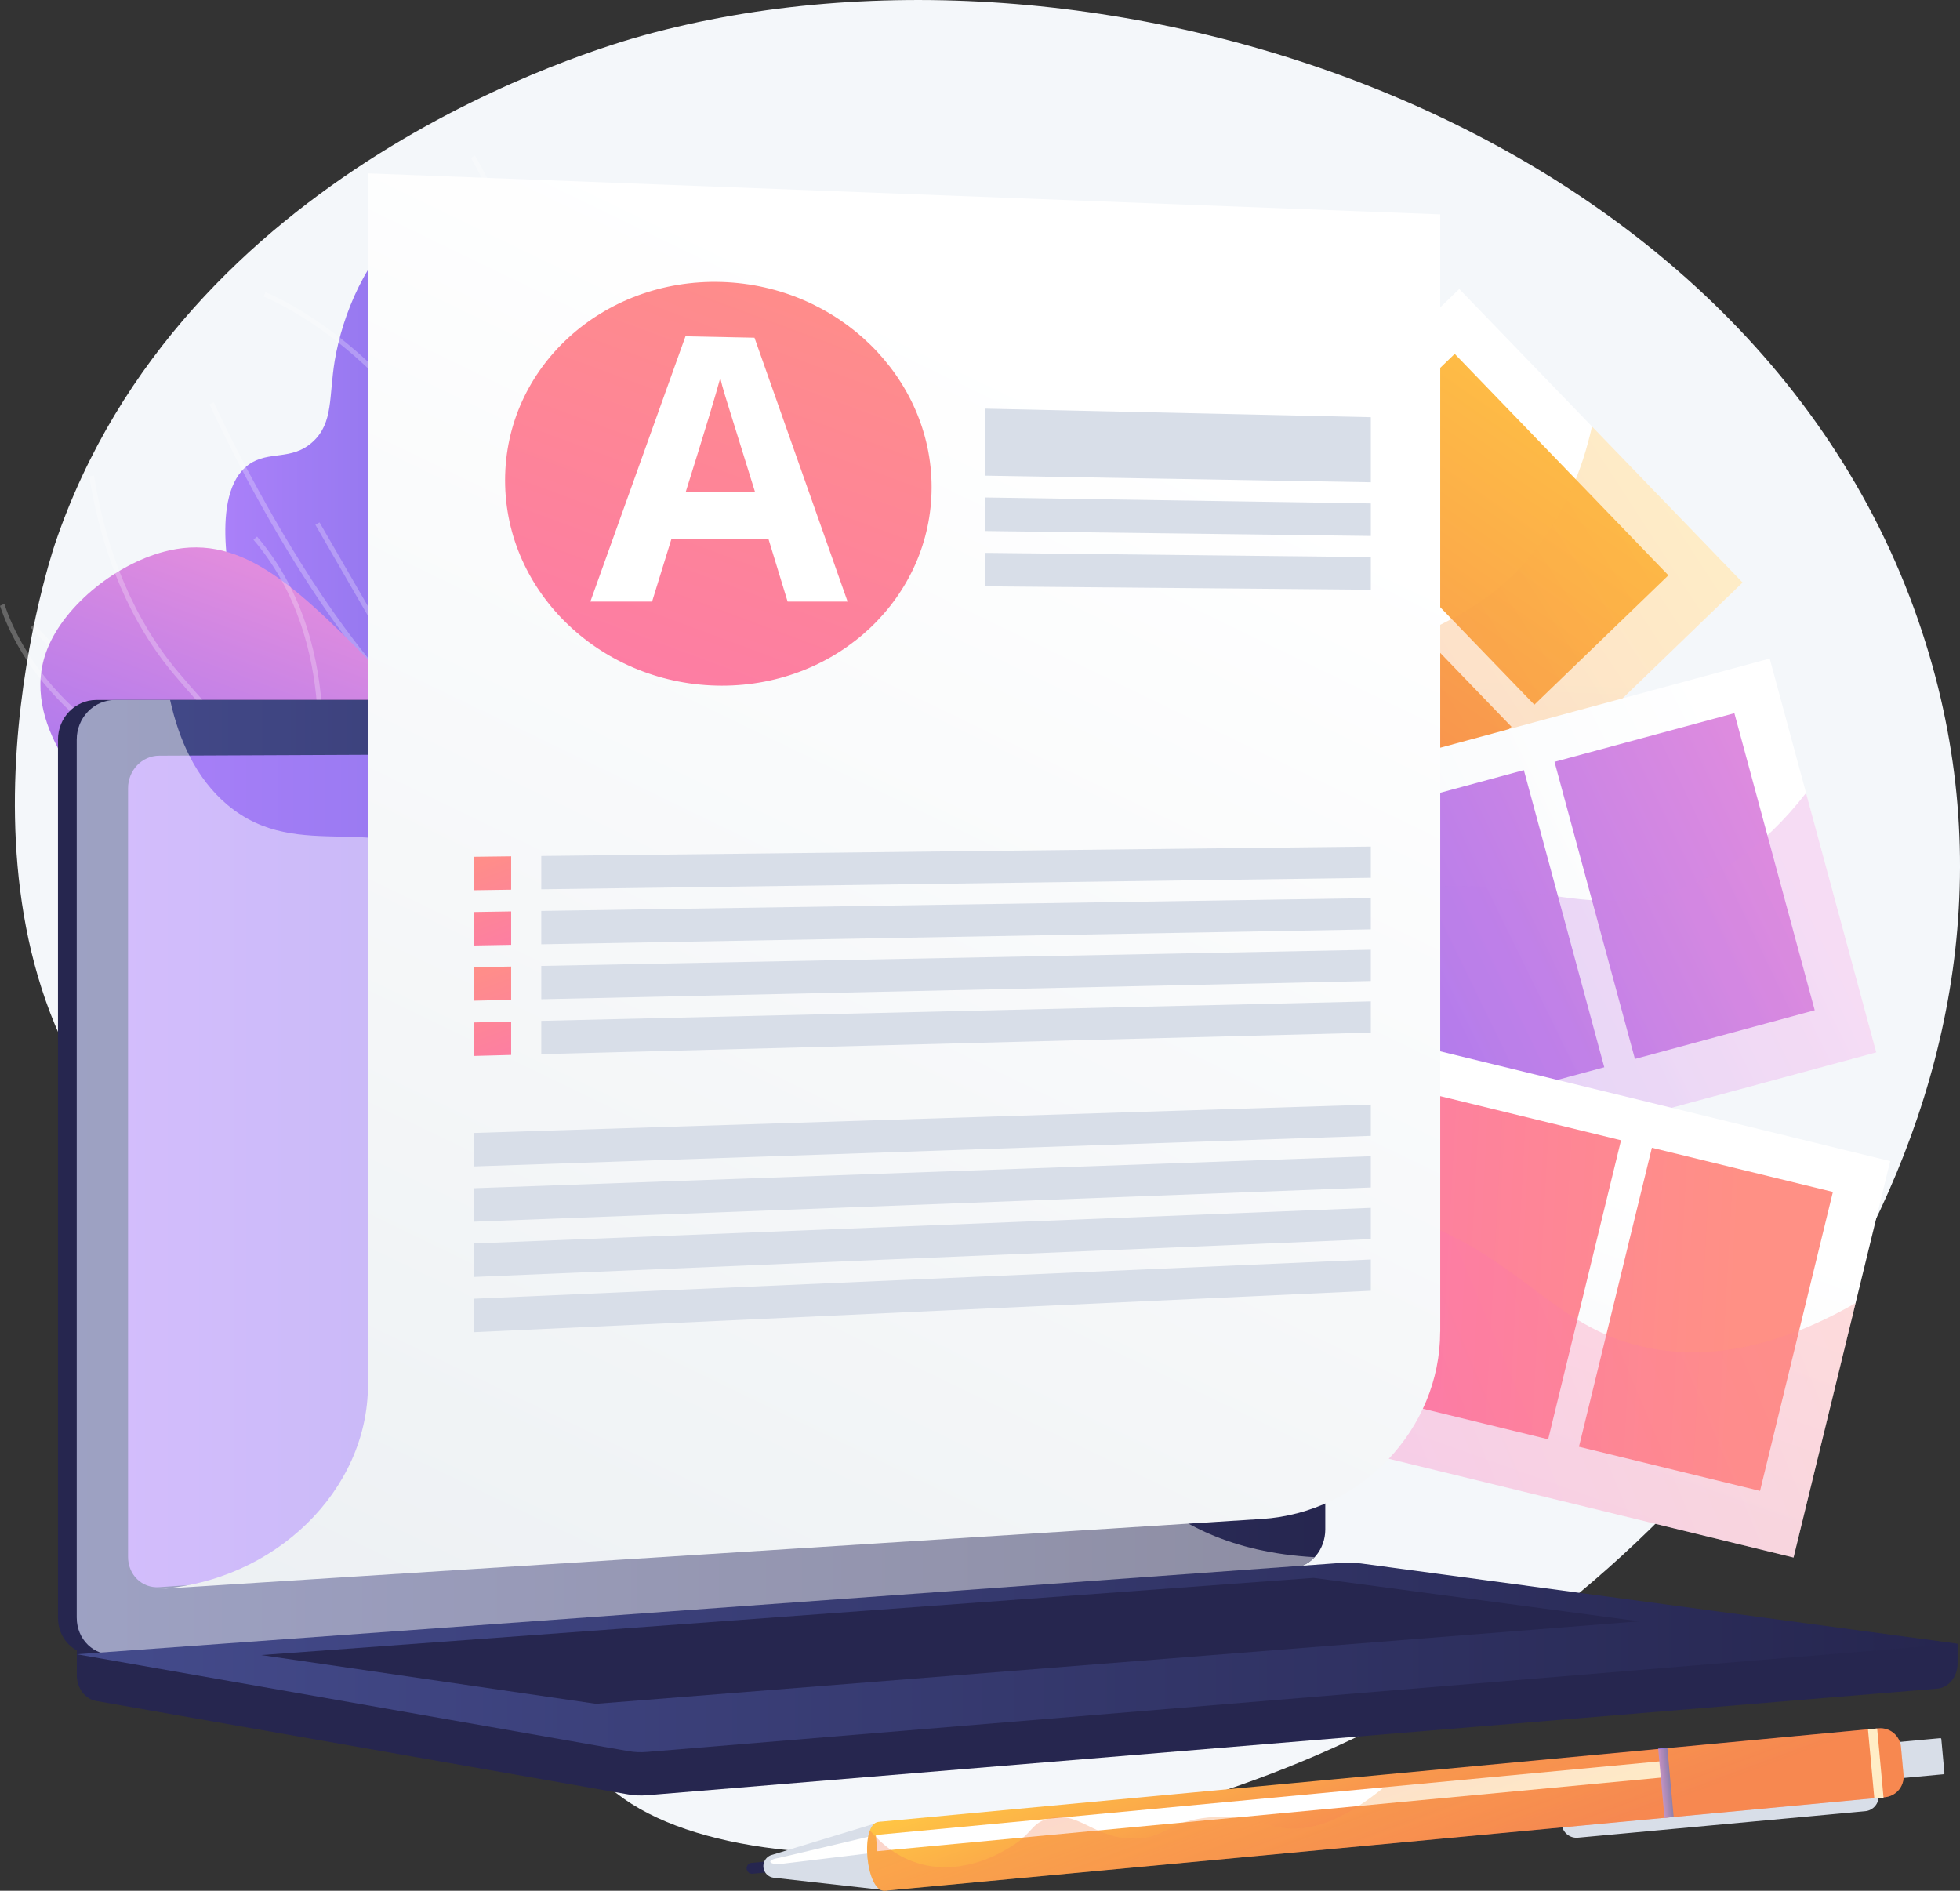 <svg width="566" height="546" fill="none" xmlns="http://www.w3.org/2000/svg"><rect width="100%" height="100%" fill="#333333" stroke="none"/><g clip-path="url(#clip0)"><path d="M556.144 185.871C509.409 35.805 318.615-26.178 186.165 10.128 171.835 14.044 52.501 48.75 15.874 157.07c-1.833 5.42-36.088 111.542 22.701 174.392 43.494 46.492 103.402 32.448 127.126 79.442 20.677 40.936-15.044 70.953 3.935 98.211 28.912 41.496 153.82 32.178 240.499-17.092 89.476-50.89 187.651-172.483 146.009-306.152z" fill="#F4F7FA"/><path d="M273.115 390.378l-81.819-84.785L421.399 83.454l81.819 84.766-230.103 222.158z" fill="url(#paint0_linear)"/><path d="M443.078 203.504l-61.721-63.951 38.73-37.367 61.702 63.95-38.711 37.368z" fill="url(#paint1_linear)"/><path d="M397.772 247.256l-61.721-63.95 38.73-37.387 61.701 63.951-38.71 37.386z" fill="url(#paint2_linear)"/><path d="M352.465 290.989l-61.721-63.95 38.711-37.368 61.721 63.951-38.711 37.367z" fill="url(#paint3_linear)"/><path d="M307.157 334.723l-61.72-63.951 38.71-37.367 61.721 63.951-38.711 37.367z" fill="url(#paint4_linear)"/><path opacity=".3" d="M503.217 168.22l-43.493-45.064c-2.797 12.539-8.024 25.619-17.552 37.155-18.112 21.953-38.904 22.725-70.343 42.112-32.808 20.237-41.951 38.988-67.141 65.745-18.381 19.523-45.461 43.463-85.58 66.246l54.006 55.945L503.217 168.22z" fill="url(#paint5_linear)"/><path d="M233.092 387.464l-30.764-113.741 308.72-83.55 30.764 113.741-308.72 83.55z" fill="url(#paint6_linear)"/><path d="M472.126 305.805l-23.223-85.808 51.942-14.044 23.204 85.788-51.923 14.064z" fill="url(#paint7_linear)"/><path d="M411.331 322.241l-23.203-85.789 51.923-14.063 23.222 85.808-51.942 14.044z" fill="url(#paint8_linear)"/><path d="M350.535 338.696l-23.203-85.788 51.942-14.063 23.203 85.807-51.942 14.044z" fill="url(#paint9_linear)"/><path d="M289.76 355.152l-23.203-85.788 51.922-14.064 23.223 85.788-51.942 14.064z" fill="url(#paint10_linear)"/><path opacity=".3" d="M541.813 303.914l-20.272-74.908c-12.845 16.494-25.768 23.941-36.106 27.606-29.067 10.321-46.426-5.922-84.558.965-35.76 6.462-50.631 26.216-74.779 40.801-22.972 13.87-57.728 25.117-111.985 18.924l18.979 70.163 308.721-83.551z" fill="url(#paint11_linear)"/><path d="M207.228 373.999l27.909-114.493 310.707 75.795-27.91 114.474-310.706-75.776z" fill="url(#paint12_linear)"/><path d="M455.963 417.79l21.062-86.347 52.27 12.751-21.043 86.348-52.289-12.752z" fill="url(#paint13_linear)"/><path d="M394.801 402.878l21.043-86.347 52.27 12.751-21.043 86.348-52.27-12.752z" fill="url(#paint14_linear)"/><path d="M333.62 387.947l21.043-86.348 52.27 12.752-21.043 86.347-52.27-12.751z" fill="url(#paint15_linear)"/><path d="M272.439 373.035l21.043-86.347 52.27 12.751-21.043 86.348-52.27-12.752z" fill="url(#paint16_linear)"/><path opacity=".3" d="M517.934 449.775l17.919-73.48c-25.036 14.372-43.919 15.414-56.976 13.446-30.494-4.63-38.113-27.162-74.991-39.103-34.583-11.189-57.015-.811-85.175.617-24.978 1.273-57.883-4.283-98.58-30.21l-12.903 52.935 310.706 75.795z" fill="url(#paint17_linear)"/><path d="M244.974 335.089c6.924 0 12.537-5.614 12.537-12.539s-5.613-12.539-12.537-12.539-12.537 5.614-12.537 12.539 5.613 12.539 12.537 12.539z" fill="url(#paint18_linear)"/><path d="M225.07 314.062c-12.345-11.594-28.662-30.423-36.03-57.045-9.682-34.917 4.494-52.568 2.913-111.677-1.003-37.386-2.084-63.449-20.928-77.396-14.774-10.938-38.672-13.099-53.176-2.97-12.055 8.43-19.037 26.332-21.178 39.122-1.736 10.417-.347 17.998-6.346 23.477-6.133 5.614-12.768 2.431-18.516 6.598-11.65 8.43-4.9 36.345-3.819 40.859 12.113 50.195 58.365 84.052 78.713 98.559 16.819 11.999 42.839 28.01 78.367 40.473z" fill="url(#paint19_linear)"/><g opacity=".5" fill="#fff"><path opacity=".5" d="M239.131 323.514c-21.564-8.199-40.1-17.96-55.144-29.052-22.278-16.417-36.146-35.284-41.238-56.08-3.973-16.262-2.507-33.856-.636-56.118 1.543-18.462 4.301-31.406 6.731-42.807 3.144-14.758 5.632-26.429 3.916-43.27-1.755-17.131-7.407-34.146-16.781-50.602l1.196-.675c9.49 16.63 15.18 33.837 16.954 51.16 1.755 17.073-.752 28.822-3.934 43.695-2.431 11.363-5.17 24.269-6.713 42.634-1.928 23.014-3.317 39.643.598 55.694 5.015 20.468 18.709 39.084 40.717 55.288 14.929 11.016 33.387 20.719 54.816 28.879l-.482 1.254z"/><path opacity=".5" d="M143.81 169.609l-.231-.752c-9.914-33.316-27.717-54.151-40.91-65.784-14.292-12.597-26.405-17.381-26.52-17.42l.5-1.292c.117.038 12.422 4.9 26.888 17.632 13.251 11.652 31.073 32.487 41.141 65.687 2.758-1.331 13.154-6.791 23.531-17.517 11.11-11.459 24.515-31.464 25.228-61.674l1.389.039c-.733 30.692-14.35 51.006-25.672 62.638-12.248 12.617-24.515 18.057-24.65 18.096l-.694.347z"/><path opacity=".5" d="M141.244 219.38l-.482-.135c-16.279-4.784-34.757-23.496-54.893-55.636-14.948-23.863-25.286-46.646-25.383-46.858l1.254-.56c.405.907 40.948 89.82 78.926 101.607 1.928-2.758 13.327-18.789 27.658-32.853 8.275-8.121 22.201-13.368 32.442-16.339 11.052-3.203 20.31-4.534 20.407-4.553l.193 1.37c-.367.058-36.609 5.324-52.077 20.506-15.585 15.279-27.659 32.892-27.775 33.065l-.27.386z"/><path opacity=".5" d="M178.451 290.005l-1.369-.154c-.174-.02-18.459-2.257-42.318-10.591-22.026-7.678-53.485-22.281-78.212-48.151L8.854 181.203l1.002-.946 47.7 49.907c24.533 25.676 55.76 40.164 77.633 47.784 20.02 6.984 36.068 9.665 40.697 10.34-9.104-16.783-7.387-35.033 4.957-52.896 9.509-13.736 22.103-22.513 22.219-22.61l.791 1.139c-.116.077-12.537 8.738-21.892 22.281-12.479 18.056-13.887 35.747-4.185 52.607l.675 1.196z"/></g><path d="M218.299 287.324c-24.013 11.768-56.301 23.323-92.137 24.191-9.143.213-65.637 1.563-70.324-22.204-1.659-8.372 4.514-12.79 2.508-24.017-2.392-13.311-12.576-15.626-24.727-27.799-7.253-7.254-28.469-28.513-19.982-50.022 5.072-12.868 20.541-25.253 35.258-28.532 21.583-4.823 37.36 10.861 63.572 37.849 23.242 23.922 24.168 32.101 41.199 49.039 12.633 12.578 32.751 28.589 64.633 41.495z" fill="url(#paint20_linear)"/><g opacity=".5" fill="#fff"><path opacity=".5" d="M217.74 287.131c-26.424 0-53.35-6.984-80.392-20.873-39.327-20.218-69.05-50.022-87.065-71.455-12.575-14.951-20.811-34.223-24.514-57.256l1.369-.213c3.665 22.783 11.804 41.824 24.206 56.601 17.938 21.336 47.525 51.006 86.641 71.127 37.553 19.31 74.856 25.155 110.885 17.4 27.042-5.826 52.405-18.77 75.396-38.486l.907 1.042c-23.165 19.87-48.74 32.911-75.994 38.795-10.396 2.199-20.889 3.318-31.439 3.318z"/><path opacity=".5" d="M91.038 234.794l-.617-.077c-68.24-8.585-86.351-47.592-90.267-59.34-.077-.212-.115-.367-.154-.424l1.234-.599c.039.078.097.271.213.579 3.857 11.517 21.602 49.675 88.511 58.337 1.138-5.537 8.66-47.611-16.76-77.416l1.04-.887c27.582 32.332 17.032 78.766 16.935 79.229l-.135.598z"/><path opacity=".5" d="M74.277 287.767a81.94 81.94 0 01-5.535-.193c-16.414-1.176-25.711-7.002-26.116-7.234l.733-1.157c.096.058 9.45 5.903 25.556 7.041 14.813 1.042 38.499-1.813 67.392-21.259-.116-3.877-1.678-37.965-22.663-74.329l-22.567-39.084 1.196-.695 22.566 39.084c22.394 38.776 22.856 75.024 22.856 75.391v.366l-.308.212c-26 17.575-47.95 21.857-63.11 21.857z"/></g><path d="M565.306 474.681l-543.124-4.63v13.697c0 3.723 2.372 6.887 5.574 7.446l153.569 26.969c1.813.328 3.665.405 5.516.251l372.563-30.77c3.318-.27 5.902-3.453 5.902-7.272v-5.691z" fill="#26264F"/><path d="M368.204 452.727l-340.41 25.059c-6.095.444-11.052-4.321-11.052-10.648V213.593c0-6.328 4.957-11.459 11.052-11.459h340.41c5.015 0 9.085 4.63 9.085 10.359v229.199c-.02 5.73-4.07 10.668-9.085 11.035z" fill="#26264F"/><path d="M373.624 452.727l-340.41 25.059c-6.095.444-11.052-4.321-11.052-10.648V213.593c0-6.328 4.957-11.459 11.052-11.459h340.41c5.015 0 9.085 4.63 9.085 10.359v229.199c0 5.73-4.07 10.668-9.085 11.035z" fill="url(#paint21_linear)"/><path d="M363.016 436.561L45.964 458.34c-4.957.348-8.988-3.569-8.988-8.739V227.617c0-5.17 4.03-9.375 8.988-9.395l317.052-1.369c4.147-.02 7.484 3.781 7.484 8.488v202.172c.019 4.726-3.337 8.758-7.484 9.048z" fill="url(#paint22_linear)"/><path d="M215.445 209.079c0 2.353-1.755 4.263-3.915 4.282-2.161 0-3.916-1.909-3.916-4.263 0-2.353 1.755-4.283 3.916-4.283 2.16 0 3.915 1.91 3.915 4.264z" fill="#fff"/><path opacity=".48" d="M33.214 477.786l338.693-24.943 1.717-.135c2.295-.174 4.398-1.312 5.999-3.029-24.38-1.331-39.502-9.993-49.281-18.925-19.615-17.96-16.201-35.65-37.36-47.456-26.386-14.719-47.12 3.935-67.141-14.469-12.132-11.15-6.172-19.484-21.101-36.151-16.529-18.462-27.311-12.27-43.918-28.879-21.024-21.009-10.512-37.368-28.604-52.453-21.969-18.308-45.635-1.37-66.543-18.925-9.007-7.562-13.964-18.577-16.549-30.287H33.214c-6.095 0-11.052 5.131-11.052 11.459v253.545c.02 6.327 4.957 11.092 11.052 10.648z" fill="#fff"/><path d="M387.203 451.338L22.182 477.709l159.162 27.953c1.813.328 3.665.405 5.517.251l378.465-31.252-172.298-23.169c-1.948-.231-3.896-.308-5.825-.154z" fill="url(#paint23_linear)"/><path d="M75.435 477.941l303.898-22.282 94.047 12.539-301.275 23.825-96.67-14.082z" fill="#26264F"/><path d="M415.883 384.59c0 28.05-22.875 52.241-51.498 54.055l-318.75 20.236c33.715-2.141 60.621-28.512 60.621-58.915V50.061l309.646 11.845V384.59h-.019z" fill="url(#paint24_linear)"/><path d="M269.025 140.691c0 31.696-26.906 57.353-60.602 57.315-34.313-.039-62.569-26.584-62.569-59.302 0-32.717 28.256-58.336 62.569-57.275 33.715 1.06 60.602 27.586 60.602 59.262z" fill="url(#paint25_linear)"/><path d="M395.862 139.264l-111.348-1.91v-19.349l111.348 2.469v18.79zm0 15.51l-111.348-1.428v-9.684l111.348 1.717v9.395zm0 15.529l-111.348-.984v-9.665l111.348 1.235v9.414zm0 83.184l-239.554 3.318v-9.626l239.554-2.721v9.029z" fill="#D8DEE8"/><path d="M136.77 257.075l10.839-.154v-9.646l-10.839.135v9.665z" fill="url(#paint26_linear)"/><path d="M395.862 268.38l-239.554 4.302v-9.626l239.554-3.704v9.028z" fill="#D8DEE8"/><path d="M136.77 273.029l10.839-.192v-9.646l-10.839.174v9.664z" fill="url(#paint27_linear)"/><path d="M395.862 283.292l-239.554 5.267v-9.627l239.554-4.668v9.028z" fill="#D8DEE8"/><path d="M136.77 288.983l10.839-.251v-9.626l-10.839.212v9.665z" fill="url(#paint28_linear)"/><path d="M395.862 298.204l-239.554 6.212v-9.607l239.554-5.633v9.028z" fill="#D8DEE8"/><path d="M136.77 304.937l10.839-.29v-9.626l-10.839.251v9.665z" fill="url(#paint29_linear)"/><path d="M395.862 328.009l-259.092 8.836v-9.665l259.092-8.199v9.028zm0 14.913l-259.092 9.877v-9.665l259.092-9.24v9.028zm0 14.911L136.77 368.752v-9.665l259.092-10.282v9.028zm0 14.913l-259.092 11.96v-9.665l259.092-11.324v9.029z" fill="#D8DEE8"/><path d="M227.441 173.718l-5.516-18.037-28.006-.136-5.613 18.173h-17.822l27.466-76.606 19.924.405 26.888 76.201h-17.321zm-9.374-31.541c-5.13-16.436-8.023-25.754-8.679-27.915-.656-2.16-1.119-3.877-1.389-5.131-1.157 4.417-4.475 15.356-9.952 32.853l20.02.193z" fill="#fff"/><path d="M538.63 523.025l-82.976 7.658c-2.353.212-4.436-1.505-4.648-3.858-.212-2.354 1.504-4.437 3.858-4.649l82.976-7.659c2.353-.212 4.436 1.505 4.648 3.858.212 2.354-1.505 4.437-3.858 4.65zm22.644-10.669l-18.439 1.698-.965-10.417 18.439-1.698c.155-.019.27.097.29.232l.906 9.877c.019.154-.077.289-.231.308z" fill="#D8DEE8"/><path d="M225.069 540.367l-7.735.714a1.578 1.578 0 01-.289-3.145l7.734-.713.29 3.144z" fill="#26264F"/><path d="M220.459 539.19a3.37 3.37 0 002.99 3.048l32.866 3.685-1.832-19.889-31.652 9.626a3.369 3.369 0 00-2.372 3.53z" fill="#D8DEE8"/><path d="M222.445 537.628c.039.444 1.196.714 2.758.656l32.172-3.878-.501-5.44-31.844 7.524c-1.543.212-2.623.694-2.585 1.138z" fill="#fff"/><path d="M544.3 518.993L255.543 546c-5.497.502-7.329-19.387-1.832-19.889l288.757-27.008c3.279-.308 6.172 2.103 6.481 5.383l.733 8.025c.308 3.279-2.103 6.173-5.382 6.482z" fill="url(#paint30_linear)"/><path d="M480.342 513.263L253.364 534.58l-.444-4.688 226.998-21.317.424 4.688z" fill="#fff"/><path d="M483.313 524.683l-2.643.251-1.832-19.966 2.642-.251 1.833 19.966z" fill="url(#paint31_linear)"/><path d="M542.075 499.149l-2.65.245 1.841 19.978 2.651-.244-1.842-19.979z" fill="#fff"/><path opacity=".3" d="M542.468 499.103l-138.37 13.138c-15.778 14.507-26.772 16.841-34.41 15.491-5.285-.946-12.132-4.225-22.624-2.663-10.146 1.505-10.705 5.614-18.96 5.865-12.248.386-16.453-8.43-25.595-5.71-4.918 1.466-4.128 4.147-10.936 8.276-2.527 1.524-13.039 7.89-25.074 4.938-7.002-1.717-11.997-5.961-15.276-9.877-2.064 5.421-.02 17.825 4.339 17.42l288.758-27.008c3.279-.308 5.69-3.202 5.381-6.482l-.733-8.025c-.328-3.26-3.221-5.671-6.5-5.363z" fill="url(#paint32_linear)"/></g><defs><linearGradient id="paint0_linear" x1="349.016" y1="188.629" x2="344.872" y2="302.377" gradientUnits="userSpaceOnUse"><stop offset=".004" stop-color="#fff"/><stop offset="1" stop-color="#F4F7FA"/></linearGradient><linearGradient id="paint1_linear" x1="466.237" y1="102.899" x2="314.902" y2="320.921" gradientUnits="userSpaceOnUse"><stop stop-color="#FFC444"/><stop offset=".996" stop-color="#F36F56"/></linearGradient><linearGradient id="paint2_linear" x1="468.466" y1="78.13" x2="317.131" y2="296.153" gradientUnits="userSpaceOnUse"><stop stop-color="#FFC444"/><stop offset=".996" stop-color="#F36F56"/></linearGradient><linearGradient id="paint3_linear" x1="458.655" y1="70.713" x2="307.32" y2="288.735" gradientUnits="userSpaceOnUse"><stop stop-color="#FFC444"/><stop offset=".996" stop-color="#F36F56"/></linearGradient><linearGradient id="paint4_linear" x1="438.331" y1="78.445" x2="286.996" y2="296.467" gradientUnits="userSpaceOnUse"><stop stop-color="#FFC444"/><stop offset=".996" stop-color="#F36F56"/></linearGradient><linearGradient id="paint5_linear" x1="505.263" y1="166.785" x2="344.943" y2="270.647" gradientUnits="userSpaceOnUse"><stop stop-color="#FFC444"/><stop offset=".996" stop-color="#F36F56"/></linearGradient><linearGradient id="paint6_linear" x1="507.588" y1="221.879" x2="339.009" y2="305.118" gradientUnits="userSpaceOnUse"><stop offset=".004" stop-color="#fff"/><stop offset="1" stop-color="#F4F7FA"/></linearGradient><linearGradient id="paint7_linear" x1="530.146" y1="234.861" x2="329.302" y2="331.472" gradientUnits="userSpaceOnUse"><stop offset=".004" stop-color="#E38DDD"/><stop offset="1" stop-color="#9571F6"/></linearGradient><linearGradient id="paint8_linear" x1="525.147" y1="224.466" x2="324.303" y2="321.078" gradientUnits="userSpaceOnUse"><stop offset=".004" stop-color="#E38DDD"/><stop offset="1" stop-color="#9571F6"/></linearGradient><linearGradient id="paint9_linear" x1="520.147" y1="214.073" x2="319.303" y2="310.684" gradientUnits="userSpaceOnUse"><stop offset=".004" stop-color="#E38DDD"/><stop offset="1" stop-color="#9571F6"/></linearGradient><linearGradient id="paint10_linear" x1="551.947" y1="185.971" x2="351.103" y2="282.583" gradientUnits="userSpaceOnUse"><stop offset=".004" stop-color="#E38DDD"/><stop offset="1" stop-color="#9571F6"/></linearGradient><linearGradient id="paint11_linear" x1="517.393" y1="241.739" x2="348.815" y2="324.977" gradientUnits="userSpaceOnUse"><stop offset=".004" stop-color="#E38DDD"/><stop offset="1" stop-color="#9571F6"/></linearGradient><linearGradient id="paint12_linear" x1="390.972" y1="314.207" x2="354.534" y2="416.195" gradientUnits="userSpaceOnUse"><stop offset=".004" stop-color="#fff"/><stop offset="1" stop-color="#F4F7FA"/></linearGradient><linearGradient id="paint13_linear" x1="501.494" y1="381.484" x2="278.964" y2="369.231" gradientUnits="userSpaceOnUse"><stop stop-color="#FF9085"/><stop offset="1" stop-color="#FB6FBB"/></linearGradient><linearGradient id="paint14_linear" x1="515.761" y1="370.718" x2="293.231" y2="358.465" gradientUnits="userSpaceOnUse"><stop stop-color="#FF9085"/><stop offset="1" stop-color="#FB6FBB"/></linearGradient><linearGradient id="paint15_linear" x1="524.365" y1="359.64" x2="301.836" y2="347.387" gradientUnits="userSpaceOnUse"><stop stop-color="#FF9085"/><stop offset="1" stop-color="#FB6FBB"/></linearGradient><linearGradient id="paint16_linear" x1="538.51" y1="348.868" x2="315.98" y2="336.614" gradientUnits="userSpaceOnUse"><stop stop-color="#FF9085"/><stop offset="1" stop-color="#FB6FBB"/></linearGradient><linearGradient id="paint17_linear" x1="534.627" y1="315.552" x2="389.796" y2="376.633" gradientUnits="userSpaceOnUse"><stop stop-color="#FF9085"/><stop offset="1" stop-color="#FB6FBB"/></linearGradient><linearGradient id="paint18_linear" x1="236.265" y1="313.542" x2="253.671" y2="331.571" gradientUnits="userSpaceOnUse"><stop offset=".004" stop-color="#E38DDD"/><stop offset="1" stop-color="#9571F6"/></linearGradient><linearGradient id="paint19_linear" x1="65.065" y1="186.248" x2="225.068" y2="186.248" gradientUnits="userSpaceOnUse"><stop stop-color="#AA80F9"/><stop offset=".996" stop-color="#6165D7"/></linearGradient><linearGradient id="paint20_linear" x1="136.095" y1="183.35" x2="96.939" y2="288.436" gradientUnits="userSpaceOnUse"><stop offset=".004" stop-color="#E38DDD"/><stop offset="1" stop-color="#9571F6"/></linearGradient><linearGradient id="paint21_linear" x1="22.172" y1="339.979" x2="382.703" y2="339.979" gradientUnits="userSpaceOnUse"><stop stop-color="#444B8C"/><stop offset=".996" stop-color="#26264F"/></linearGradient><linearGradient id="paint22_linear" x1="36.98" y1="337.609" x2="370.511" y2="337.609" gradientUnits="userSpaceOnUse"><stop stop-color="#AA80F9"/><stop offset=".996" stop-color="#6165D7"/></linearGradient><linearGradient id="paint23_linear" x1="22.172" y1="478.629" x2="565.297" y2="478.629" gradientUnits="userSpaceOnUse"><stop stop-color="#444B8C"/><stop offset=".996" stop-color="#26264F"/></linearGradient><linearGradient id="paint24_linear" x1="314.526" y1="112.709" x2="111.626" y2="532.236" gradientUnits="userSpaceOnUse"><stop stop-color="#fff"/><stop offset=".996" stop-color="#EBEFF2"/></linearGradient><linearGradient id="paint25_linear" x1="236.454" y1="61.594" x2="149.495" y2="295.514" gradientUnits="userSpaceOnUse"><stop stop-color="#FF9085"/><stop offset="1" stop-color="#FB6FBB"/></linearGradient><linearGradient id="paint26_linear" x1="139.06" y1="243.707" x2="158.535" y2="296.455" gradientUnits="userSpaceOnUse"><stop stop-color="#FF9085"/><stop offset="1" stop-color="#FB6FBB"/></linearGradient><linearGradient id="paint27_linear" x1="133.858" y1="245.544" x2="153.269" y2="298.121" gradientUnits="userSpaceOnUse"><stop stop-color="#FF9085"/><stop offset="1" stop-color="#FB6FBB"/></linearGradient><linearGradient id="paint28_linear" x1="139.081" y1="275.627" x2="158.428" y2="328.032" gradientUnits="userSpaceOnUse"><stop stop-color="#FF9085"/><stop offset="1" stop-color="#FB6FBB"/></linearGradient><linearGradient id="paint29_linear" x1="133.912" y1="277.555" x2="153.197" y2="329.789" gradientUnits="userSpaceOnUse"><stop stop-color="#FF9085"/><stop offset="1" stop-color="#FB6FBB"/></linearGradient><linearGradient id="paint30_linear" x1="384.048" y1="478.974" x2="409.291" y2="547.21" gradientUnits="userSpaceOnUse"><stop stop-color="#FFC444"/><stop offset=".996" stop-color="#F36F56"/></linearGradient><linearGradient id="paint31_linear" x1="479.751" y1="514.95" x2="482.395" y2="514.707" gradientUnits="userSpaceOnUse"><stop stop-color="#AA80F9"/><stop offset=".996" stop-color="#6165D7"/></linearGradient><linearGradient id="paint32_linear" x1="383.97" y1="478.76" x2="409.274" y2="547.163" gradientUnits="userSpaceOnUse"><stop offset=".004" stop-color="#F36F56"/><stop offset="1" stop-color="#FFC444"/></linearGradient><clipPath id="clip0"><path fill="#fff" d="M0 0h566v546H0z"/></clipPath></defs></svg>